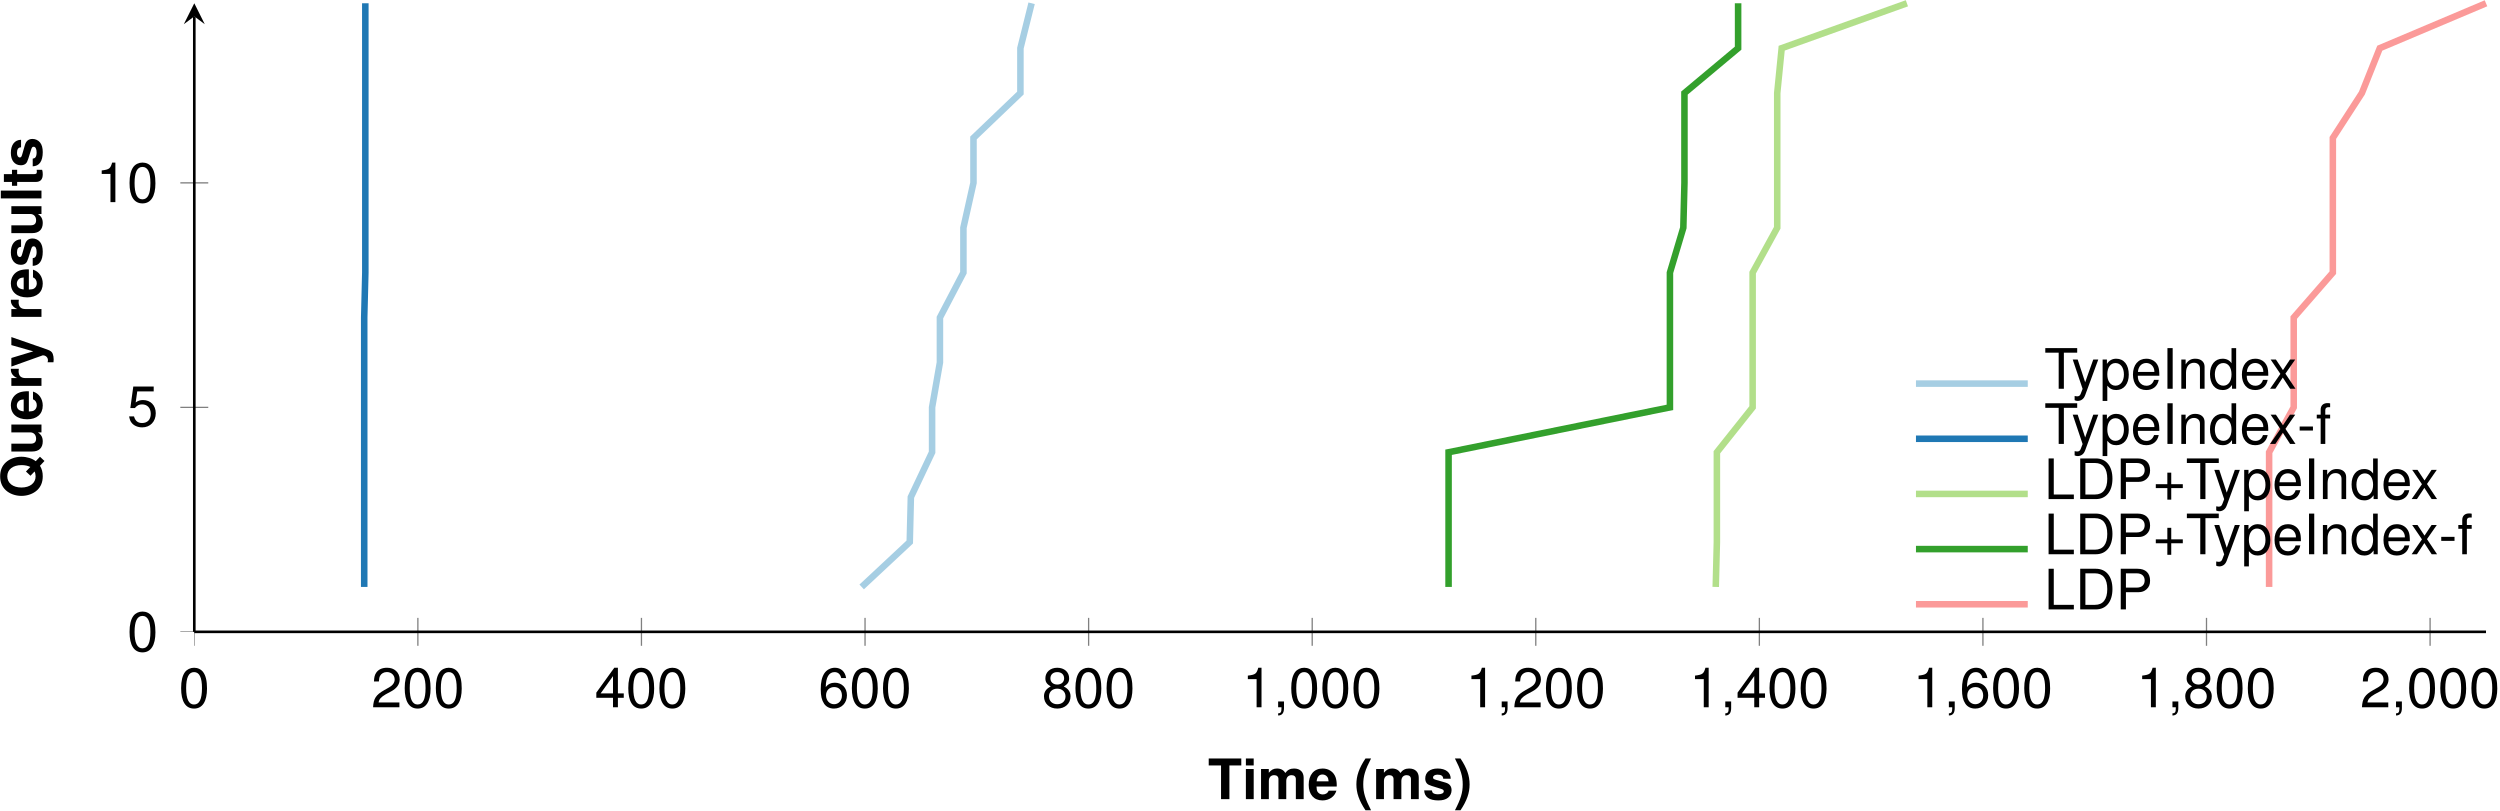 <?xml version='1.0' encoding='UTF-8'?>
<!-- This file was generated by dvisvgm 2.11.1 -->
<svg version='1.1' xmlns='http://www.w3.org/2000/svg' xmlns:xlink='http://www.w3.org/1999/xlink' width='380.393pt' height='123.44pt' viewBox='3.156 -126.541 380.393 123.44'>
<defs>
<clipPath id='clip1'>
<path d='M32.719 111.34H381.418V-267.785H32.719'/>
</clipPath>
<clipPath id='clip2'>
<path d='M-109.043-30.402V-126.043H523.18V-30.402'/>
</clipPath>
<path id='g1-40' d='M1.723-6.186C.747-4.718 .339-3.547 .339-2.249C.339-.942 .747 .229 1.723 1.697H2.571C1.672-.051 1.383-1.001 1.383-2.249C1.383-3.488 1.672-4.455 2.571-6.186H1.723Z'/>
<path id='g1-41' d='M1.035 1.697C2.011 .229 2.419-.942 2.419-2.24C2.419-3.547 2.011-4.718 1.035-6.186H.187C1.086-4.438 1.375-3.488 1.375-2.24C1.375-1.001 1.086-.034 .187 1.697H1.035Z'/>
<path id='g1-81' d='M5.643-.874C6.059-1.383 6.322-2.232 6.322-3.064C6.322-3.972 6-4.846 5.457-5.431C4.922-6.008 4.226-6.288 3.344-6.288S1.765-6.008 1.23-5.431C.687-4.846 .365-3.972 .365-3.047S.687-1.247 1.23-.662C1.765-.085 2.469 .195 3.344 .195C3.98 .195 4.455 .068 4.947-.229L5.677 .458L6.322-.229L5.643-.874ZM4.073-2.359L3.428-1.672L4.082-1.052C3.887-.95 3.607-.891 3.335-.891C2.317-.891 1.638-1.748 1.638-3.047S2.317-5.202 3.344-5.202C4.379-5.202 5.049-4.353 5.049-3.038C5.049-2.529 4.956-2.071 4.769-1.697L4.073-2.359Z'/>
<path id='g1-84' d='M3.267-5.126H5.075V-6.186H.119V-5.126H1.994V0H3.267V-5.126Z'/>
<path id='g1-101' d='M4.447-1.918C4.455-2.02 4.455-2.062 4.455-2.122C4.455-2.58 4.387-3.004 4.277-3.327C3.972-4.158 3.233-4.659 2.308-4.659C.993-4.659 .187-3.708 .187-2.172C.187-.704 .984 .195 2.283 .195C3.31 .195 4.141-.39 4.404-1.29H3.233C3.089-.925 2.758-.713 2.325-.713C1.986-.713 1.714-.857 1.544-1.112C1.434-1.281 1.392-1.485 1.375-1.918H4.447ZM1.392-2.707C1.468-3.403 1.765-3.751 2.291-3.751C2.588-3.751 2.86-3.607 3.03-3.369C3.14-3.199 3.191-3.021 3.216-2.707H1.392Z'/>
<path id='g1-105' d='M1.757-4.583H.569V0H1.757V-4.583ZM1.757-6.186H.569V-5.126H1.757V-6.186Z'/>
<path id='g1-108' d='M1.757-6.186H.569V0H1.757V-6.186Z'/>
<path id='g1-109' d='M.509-4.583V0H1.697V-2.75C1.697-3.31 2.003-3.649 2.512-3.649C2.911-3.649 3.157-3.42 3.157-3.055V0H4.345V-2.75C4.345-3.31 4.65-3.649 5.16-3.649C5.558-3.649 5.805-3.42 5.805-3.055V0H6.993V-3.242C6.993-4.133 6.45-4.659 5.533-4.659C4.956-4.659 4.549-4.455 4.192-3.98C3.972-4.413 3.513-4.659 2.945-4.659C2.419-4.659 2.079-4.481 1.689-4.014V-4.583H.509Z'/>
<path id='g1-114' d='M.535-4.583V0H1.723V-2.436C1.723-3.131 2.071-3.479 2.767-3.479C2.894-3.479 2.979-3.471 3.14-3.445V-4.65C3.072-4.659 3.03-4.659 2.996-4.659C2.453-4.659 1.977-4.303 1.723-3.683V-4.583H.535Z'/>
<path id='g1-115' d='M4.286-3.106C4.269-4.073 3.522-4.659 2.291-4.659C1.129-4.659 .407-4.073 .407-3.131C.407-2.826 .501-2.563 .662-2.385C.823-2.223 .967-2.147 1.409-2.003L2.826-1.561C3.123-1.468 3.225-1.375 3.225-1.188C3.225-.908 2.894-.738 2.342-.738C2.037-.738 1.791-.798 1.638-.9C1.511-.993 1.46-1.086 1.409-1.332H.246C.28-.331 1.018 .195 2.41 .195C3.047 .195 3.53 .059 3.87-.212S4.413-.908 4.413-1.358C4.413-1.952 4.116-2.334 3.513-2.512L2.011-2.945C1.68-3.047 1.595-3.114 1.595-3.301C1.595-3.556 1.867-3.725 2.283-3.725C2.851-3.725 3.131-3.522 3.14-3.106H4.286Z'/>
<path id='g1-116' d='M2.554-4.489H1.892V-5.72H.704V-4.489H.119V-3.7H.704V-.883C.704-.161 1.086 .195 1.867 .195C2.13 .195 2.342 .17 2.554 .102V-.73C2.436-.713 2.368-.704 2.283-.704C1.969-.704 1.892-.798 1.892-1.205V-3.7H2.554V-4.489Z'/>
<path id='g1-117' d='M4.591 0V-4.583H3.403V-1.714C3.403-1.171 3.021-.815 2.444-.815C1.935-.815 1.68-1.086 1.68-1.638V-4.583H.492V-1.392C.492-.382 1.052 .195 2.028 .195C2.648 .195 3.064-.034 3.403-.543V0H4.591Z'/>
<path id='g1-121' d='M3.344-4.583L2.393-1.247L1.383-4.583H.076L1.782 .187V.195V.221C1.782 .653 1.46 .984 1.044 .984C.95 .984 .883 .976 .73 .933V1.825C.908 1.85 1.01 1.858 1.154 1.858C1.451 1.858 1.808 1.799 2.011 1.714C2.342 1.578 2.486 1.383 2.682 .84L4.566-4.583H3.344Z'/>
<path id='g3-43' d='M4.532-2.266H2.775V-4.022H2.181V-2.266H.424V-1.672H2.181V.085H2.775V-1.672H4.532V-2.266Z'/>
<path id='g3-44' d='M.738-.883V0H1.247V.153C1.247 .738 1.137 .908 .738 .925V1.247C1.332 1.247 1.629 .866 1.629 .136V-.883H.738Z'/>
<path id='g3-45' d='M2.41-2.648H.39V-2.037H2.41V-2.648Z'/>
<path id='g3-48' d='M2.334-6.017C1.774-6.017 1.264-5.771 .95-5.355C.56-4.829 .365-4.022 .365-2.911C.365-.883 1.044 .195 2.334 .195C3.607 .195 4.303-.883 4.303-2.86C4.303-4.031 4.116-4.812 3.717-5.355C3.403-5.779 2.902-6.017 2.334-6.017ZM2.334-5.355C3.14-5.355 3.539-4.54 3.539-2.928C3.539-1.222 3.148-.424 2.317-.424C1.528-.424 1.129-1.256 1.129-2.902S1.528-5.355 2.334-5.355Z'/>
<path id='g3-49' d='M2.198-4.286V0H2.945V-6.017H2.453C2.189-5.092 2.02-4.964 .866-4.82V-4.286H2.198Z'/>
<path id='g3-50' d='M4.294-.738H1.129C1.205-1.23 1.477-1.544 2.215-1.977L3.064-2.436C3.904-2.894 4.336-3.513 4.336-4.252C4.336-4.752 4.133-5.219 3.776-5.541S2.979-6.017 2.41-6.017C1.646-6.017 1.078-5.745 .747-5.236C.535-4.914 .441-4.54 .424-3.929H1.171C1.197-4.336 1.247-4.583 1.349-4.778C1.544-5.143 1.935-5.363 2.385-5.363C3.064-5.363 3.573-4.88 3.573-4.235C3.573-3.759 3.293-3.352 2.758-3.047L1.977-2.605C.721-1.892 .356-1.324 .289 0H4.294V-.738Z'/>
<path id='g3-52' d='M2.775-1.443V0H3.522V-1.443H4.413V-2.113H3.522V-6.017H2.97L.238-2.232V-1.443H2.775ZM2.775-2.113H.891L2.775-4.744V-2.113Z'/>
<path id='g3-53' d='M4.039-6.017H.933L.484-2.741H1.171C1.519-3.157 1.808-3.301 2.274-3.301C3.08-3.301 3.59-2.75 3.59-1.858C3.59-.993 3.089-.467 2.274-.467C1.621-.467 1.222-.798 1.044-1.477H.297C.399-.984 .484-.747 .662-.526C1.001-.068 1.612 .195 2.291 .195C3.505 .195 4.353-.687 4.353-1.96C4.353-3.148 3.564-3.963 2.41-3.963C1.986-3.963 1.646-3.853 1.298-3.598L1.536-5.278H4.039V-6.017Z'/>
<path id='g3-54' d='M4.226-4.447C4.082-5.431 3.437-6.017 2.52-6.017C1.858-6.017 1.264-5.694 .908-5.16C.535-4.574 .365-3.836 .365-2.741C.365-1.731 .518-1.086 .874-.552C1.197-.068 1.723 .195 2.385 .195C3.53 .195 4.353-.653 4.353-1.833C4.353-2.953 3.59-3.742 2.512-3.742C1.918-3.742 1.451-3.513 1.129-3.072C1.137-4.54 1.612-5.355 2.469-5.355C2.996-5.355 3.361-5.024 3.479-4.447H4.226ZM2.419-3.08C3.14-3.08 3.59-2.58 3.59-1.774C3.59-1.018 3.08-.467 2.393-.467C1.697-.467 1.171-1.044 1.171-1.816C1.171-2.563 1.68-3.08 2.419-3.08Z'/>
<path id='g3-56' d='M3.318-3.165C3.938-3.539 4.141-3.844 4.141-4.413C4.141-5.355 3.403-6.017 2.334-6.017C1.273-6.017 .526-5.355 .526-4.413C.526-3.853 .73-3.547 1.341-3.165C.653-2.834 .314-2.334 .314-1.672C.314-.569 1.146 .195 2.334 .195S4.353-.569 4.353-1.663C4.353-2.334 4.014-2.834 3.318-3.165ZM2.334-5.355C2.97-5.355 3.378-4.981 3.378-4.396C3.378-3.836 2.962-3.462 2.334-3.462S1.29-3.836 1.29-4.404C1.29-4.981 1.706-5.355 2.334-5.355ZM2.334-2.834C3.08-2.834 3.59-2.359 3.59-1.655C3.59-.942 3.08-.467 2.317-.467C1.587-.467 1.078-.95 1.078-1.655S1.587-2.834 2.334-2.834Z'/>
<path id='g3-68' d='M.755 0H3.14C4.701 0 5.66-1.171 5.66-3.097C5.66-5.015 4.71-6.186 3.14-6.186H.755V0ZM1.544-.696V-5.491H3.004C4.226-5.491 4.871-4.667 4.871-3.089C4.871-1.528 4.226-.696 3.004-.696H1.544Z'/>
<path id='g3-73' d='M1.646-6.186H.849V0H1.646V-6.186Z'/>
<path id='g3-76' d='M1.468-6.186H.679V0H4.523V-.696H1.468V-6.186Z'/>
<path id='g3-80' d='M1.561-2.622H3.505C3.989-2.622 4.37-2.767 4.701-3.064C5.075-3.403 5.236-3.802 5.236-4.37C5.236-5.533 4.549-6.186 3.327-6.186H.772V0H1.561V-2.622ZM1.561-3.318V-5.491H3.208C3.963-5.491 4.413-5.083 4.413-4.404S3.963-3.318 3.208-3.318H1.561Z'/>
<path id='g3-84' d='M3.004-5.491H5.032V-6.186H.178V-5.491H2.215V0H3.004V-5.491Z'/>
<path id='g3-100' d='M4.201-6.186H3.496V-3.887C3.199-4.336 2.724-4.574 2.13-4.574C.976-4.574 .221-3.649 .221-2.232C.221-.73 .959 .195 2.155 .195C2.767 .195 3.191-.034 3.573-.586V0H4.201V-6.186ZM2.249-3.912C3.013-3.912 3.496-3.233 3.496-2.172C3.496-1.146 3.004-.467 2.257-.467C1.477-.467 .959-1.154 .959-2.189S1.477-3.912 2.249-3.912Z'/>
<path id='g3-101' d='M4.353-1.986C4.353-2.665 4.303-3.072 4.175-3.403C3.887-4.133 3.208-4.574 2.376-4.574C1.137-4.574 .339-3.624 .339-2.164S1.112 .195 2.359 .195C3.378 .195 4.082-.382 4.26-1.349H3.547C3.352-.764 2.953-.458 2.385-.458C1.935-.458 1.553-.662 1.315-1.035C1.146-1.29 1.086-1.544 1.078-1.986H4.353ZM1.095-2.563C1.154-3.386 1.655-3.921 2.368-3.921C3.064-3.921 3.598-3.344 3.598-2.614C3.598-2.597 3.598-2.58 3.59-2.563H1.095Z'/>
<path id='g3-102' d='M2.189-4.447H1.451V-5.143C1.451-5.44 1.621-5.592 1.943-5.592C2.003-5.592 2.028-5.592 2.189-5.584V-6.169C2.028-6.203 1.935-6.212 1.791-6.212C1.137-6.212 .747-5.839 .747-5.202V-4.447H.153V-3.87H.747V0H1.451V-3.87H2.189V-4.447Z'/>
<path id='g3-110' d='M.594-4.447V0H1.307V-2.453C1.307-3.361 1.782-3.955 2.512-3.955C3.072-3.955 3.428-3.615 3.428-3.08V0H4.133V-3.361C4.133-4.099 3.581-4.574 2.724-4.574C2.062-4.574 1.638-4.319 1.247-3.7V-4.447H.594Z'/>
<path id='g3-112' d='M.458 1.85H1.171V-.467C1.544-.008 1.96 .195 2.537 .195C3.683 .195 4.438-.73 4.438-2.147C4.438-3.641 3.708-4.574 2.529-4.574C1.926-4.574 1.443-4.303 1.112-3.776V-4.447H.458V1.85ZM2.41-3.912C3.191-3.912 3.7-3.225 3.7-2.164C3.7-1.154 3.182-.467 2.41-.467C1.663-.467 1.171-1.146 1.171-2.189S1.663-3.912 2.41-3.912Z'/>
<path id='g3-120' d='M2.478-2.3L3.972-4.447H3.174L2.105-2.834L1.035-4.447H.229L1.714-2.266L.144 0H.95L2.079-1.706L3.191 0H4.014L2.478-2.3Z'/>
<path id='g3-121' d='M3.293-4.447L2.062-.984L.925-4.447H.17L1.672 .017L1.4 .721C1.29 1.035 1.129 1.154 .832 1.154C.73 1.154 .611 1.137 .458 1.103V1.74C.603 1.816 .747 1.85 .933 1.85C1.163 1.85 1.409 1.774 1.595 1.638C1.816 1.477 1.943 1.29 2.079 .933L4.056-4.447H3.293Z'/>
</defs>
<g id='page1'>
<path d='M134.266-37.234L141.582-44.066L141.75-50.898L144.981-57.727V-64.559L146.172-71.391V-78.223L149.747-85.055V-91.887L151.278-98.719V-105.551L158.418-112.383V-119.211L160.122-126.043' stroke='#a6cee3' fill='none' stroke-width='.996' stroke-miterlimit='10'/>
<path d='M58.574-37.234V-44.066V-50.898V-57.727V-64.559V-71.391V-78.223L58.742-85.055V-91.887V-98.719V-105.551V-112.383V-119.211V-126.043' stroke='#1f78b4' fill='none' stroke-width='.996' stroke-miterlimit='10'/>
<path d='M264.219-37.234L264.391-44.066V-50.898V-57.727L269.832-64.559V-71.391V-78.223V-85.055L273.575-91.887V-98.719V-105.551V-112.383L274.254-119.211L293.305-126.043' stroke='#b2df8a' fill='none' stroke-width='.996' stroke-miterlimit='10'/>
<path d='M223.567-37.234V-44.066V-50.898V-57.727L257.247-64.559V-71.391V-78.223V-85.055L259.286-91.887L259.457-98.719V-105.551V-112.383L267.622-119.211V-126.043' stroke='#33a02c' fill='none' stroke-width='.996' stroke-miterlimit='10'/>
<path d='M348.418-37.234V-44.066V-50.898V-57.727L352.161-64.559V-71.391V-78.223L358.114-85.055V-91.887V-98.719V-105.551L362.536-112.383L365.258-119.211L381.418-126.043' stroke='#fb9a99' fill='none' stroke-width='.996' stroke-miterlimit='10'/>
<path d='M32.719-28.277V-32.527M66.738-28.277V-32.527M100.758-28.277V-32.527M134.778-28.277V-32.527M168.797-28.277V-32.527M202.817-28.277V-32.527M236.836-28.277V-32.527M270.856-28.277V-32.527M304.872-28.277V-32.527M338.891-28.277V-32.527M372.911-28.277V-32.527' stroke='#808080' fill='none' stroke-width='.199' stroke-miterlimit='10' clip-path='url(#clip1)'/>
<path d='M30.594-30.402H34.844M30.594-64.559H34.844M30.594-98.719H34.844' stroke='#808080' fill='none' stroke-width='.199' stroke-miterlimit='10' clip-path='url(#clip2)'/>
<path d='M32.719-30.402H381.418' stroke='#000' fill='none' stroke-width='.399' stroke-miterlimit='10'/>
<path d='M32.719-30.402V-124.051' stroke='#000' fill='none' stroke-width='.399' stroke-miterlimit='10'/>
<path d='M32.719-126.043L31.125-122.856L32.719-124.051L34.313-122.856'/>
<g transform='matrix(1 0 0 1 -35.087 41.883)'>
<use x='65.438' y='-60.804' xlink:href='#g3-48'/>
</g>
<g transform='matrix(1 0 0 1 -5.804 41.883)'>
<use x='65.438' y='-60.804' xlink:href='#g3-50'/>
<use x='70.174' y='-60.804' xlink:href='#g3-48'/>
<use x='74.91' y='-60.804' xlink:href='#g3-48'/>
</g>
<g transform='matrix(1 0 0 1 28.215 41.883)'>
<use x='65.438' y='-60.804' xlink:href='#g3-52'/>
<use x='70.174' y='-60.804' xlink:href='#g3-48'/>
<use x='74.91' y='-60.804' xlink:href='#g3-48'/>
</g>
<g transform='matrix(1 0 0 1 62.234 41.883)'>
<use x='65.438' y='-60.804' xlink:href='#g3-54'/>
<use x='70.174' y='-60.804' xlink:href='#g3-48'/>
<use x='74.91' y='-60.804' xlink:href='#g3-48'/>
</g>
<g transform='matrix(1 0 0 1 96.254 41.883)'>
<use x='65.438' y='-60.804' xlink:href='#g3-56'/>
<use x='70.174' y='-60.804' xlink:href='#g3-48'/>
<use x='74.91' y='-60.804' xlink:href='#g3-48'/>
</g>
<g transform='matrix(1 0 0 1 126.721 41.883)'>
<use x='65.438' y='-60.804' xlink:href='#g3-49'/>
<use x='70.174' y='-60.804' xlink:href='#g3-44'/>
<use x='72.542' y='-60.804' xlink:href='#g3-48'/>
<use x='77.278' y='-60.804' xlink:href='#g3-48'/>
<use x='82.014' y='-60.804' xlink:href='#g3-48'/>
</g>
<g transform='matrix(1 0 0 1 160.74 41.883)'>
<use x='65.438' y='-60.804' xlink:href='#g3-49'/>
<use x='70.174' y='-60.804' xlink:href='#g3-44'/>
<use x='72.542' y='-60.804' xlink:href='#g3-50'/>
<use x='77.278' y='-60.804' xlink:href='#g3-48'/>
<use x='82.014' y='-60.804' xlink:href='#g3-48'/>
</g>
<g transform='matrix(1 0 0 1 194.76 41.883)'>
<use x='65.438' y='-60.804' xlink:href='#g3-49'/>
<use x='70.174' y='-60.804' xlink:href='#g3-44'/>
<use x='72.542' y='-60.804' xlink:href='#g3-52'/>
<use x='77.278' y='-60.804' xlink:href='#g3-48'/>
<use x='82.014' y='-60.804' xlink:href='#g3-48'/>
</g>
<g transform='matrix(1 0 0 1 228.779 41.883)'>
<use x='65.438' y='-60.804' xlink:href='#g3-49'/>
<use x='70.174' y='-60.804' xlink:href='#g3-44'/>
<use x='72.542' y='-60.804' xlink:href='#g3-54'/>
<use x='77.278' y='-60.804' xlink:href='#g3-48'/>
<use x='82.014' y='-60.804' xlink:href='#g3-48'/>
</g>
<g transform='matrix(1 0 0 1 262.798 41.883)'>
<use x='65.438' y='-60.804' xlink:href='#g3-49'/>
<use x='70.174' y='-60.804' xlink:href='#g3-44'/>
<use x='72.542' y='-60.804' xlink:href='#g3-56'/>
<use x='77.278' y='-60.804' xlink:href='#g3-48'/>
<use x='82.014' y='-60.804' xlink:href='#g3-48'/>
</g>
<g transform='matrix(1 0 0 1 296.817 41.883)'>
<use x='65.438' y='-60.804' xlink:href='#g3-50'/>
<use x='70.174' y='-60.804' xlink:href='#g3-44'/>
<use x='72.542' y='-60.804' xlink:href='#g3-48'/>
<use x='77.278' y='-60.804' xlink:href='#g3-48'/>
<use x='82.014' y='-60.804' xlink:href='#g3-48'/>
</g>
<g transform='matrix(1 0 0 1 -42.935 33.333)'>
<use x='65.438' y='-60.804' xlink:href='#g3-48'/>
</g>
<g transform='matrix(1 0 0 1 -42.935 -.904)'>
<use x='65.438' y='-60.804' xlink:href='#g3-53'/>
</g>
<g transform='matrix(1 0 0 1 -47.672 -34.983)'>
<use x='65.438' y='-60.804' xlink:href='#g3-49'/>
<use x='70.174' y='-60.804' xlink:href='#g3-48'/>
</g>
<g transform='matrix(1 0 0 1 121.514 55.858)'>
<use x='65.438' y='-60.804' xlink:href='#g1-84'/>
<use x='70.643' y='-60.804' xlink:href='#g1-105'/>
<use x='73.01' y='-60.804' xlink:href='#g1-109'/>
<use x='80.583' y='-60.804' xlink:href='#g1-101'/>
<use x='87.687' y='-60.804' xlink:href='#g1-40'/>
<use x='90.523' y='-60.804' xlink:href='#g1-109'/>
<use x='98.096' y='-60.804' xlink:href='#g1-115'/>
<use x='102.832' y='-60.804' xlink:href='#g1-41'/>
</g>
<g transform='matrix(0 -1 1 0 70.27 14.715)'>
<use x='65.438' y='-60.804' xlink:href='#g1-81'/>
<use x='72.065' y='-60.804' xlink:href='#g1-117'/>
<use x='77.27' y='-60.804' xlink:href='#g1-101'/>
<use x='82.005' y='-60.804' xlink:href='#g1-114'/>
<use x='85.404' y='-60.804' xlink:href='#g1-121'/>
<use x='92.508' y='-60.804' xlink:href='#g1-114'/>
<use x='95.821' y='-60.804' xlink:href='#g1-101'/>
<use x='100.557' y='-60.804' xlink:href='#g1-115'/>
<use x='105.293' y='-60.804' xlink:href='#g1-117'/>
<use x='110.498' y='-60.804' xlink:href='#g1-108'/>
<use x='112.866' y='-60.804' xlink:href='#g1-116'/>
<use x='115.702' y='-60.804' xlink:href='#g1-115'/>
</g>
<path d='M294.684-68.172H303.188H311.695' stroke='#a6cee3' fill='none' stroke-width='.996' stroke-miterlimit='10'/>
<g transform='matrix(1 0 0 1 230.742 26.99)'>
<use x='83.442' y='-94.378' xlink:href='#g3-84'/>
<use x='87.625' y='-94.378' xlink:href='#g3-121'/>
<use x='91.884' y='-94.378' xlink:href='#g3-112'/>
<use x='96.62' y='-94.378' xlink:href='#g3-101'/>
<use x='101.356' y='-94.378' xlink:href='#g3-73'/>
<use x='103.724' y='-94.378' xlink:href='#g3-110'/>
<use x='108.46' y='-94.378' xlink:href='#g3-100'/>
<use x='113.196' y='-94.378' xlink:href='#g3-101'/>
<use x='117.676' y='-94.378' xlink:href='#g3-120'/>
</g>
<path d='M294.684-59.777H303.188H311.695' stroke='#1f78b4' fill='none' stroke-width='.996' stroke-miterlimit='10'/>
<g transform='matrix(1 0 0 1 230.742 26.99)'>
<use x='83.442' y='-85.985' xlink:href='#g3-84'/>
<use x='87.625' y='-85.985' xlink:href='#g3-121'/>
<use x='91.884' y='-85.985' xlink:href='#g3-112'/>
<use x='96.62' y='-85.985' xlink:href='#g3-101'/>
<use x='101.356' y='-85.985' xlink:href='#g3-73'/>
<use x='103.724' y='-85.985' xlink:href='#g3-110'/>
<use x='108.46' y='-85.985' xlink:href='#g3-100'/>
<use x='113.196' y='-85.985' xlink:href='#g3-101'/>
<use x='117.676' y='-85.985' xlink:href='#g3-120'/>
<use x='121.935' y='-85.985' xlink:href='#g3-45'/>
<use x='124.772' y='-85.985' xlink:href='#g3-102'/>
</g>
<path d='M294.684-51.387H303.188H311.695' stroke='#b2df8a' fill='none' stroke-width='.996' stroke-miterlimit='10'/>
<g transform='matrix(1 0 0 1 230.742 26.99)'>
<use x='83.442' y='-77.591' xlink:href='#g3-76'/>
<use x='88.178' y='-77.591' xlink:href='#g3-68'/>
<use x='94.328' y='-77.591' xlink:href='#g3-80'/>
<use x='100.01' y='-77.591' xlink:href='#g3-43'/>
<use x='104.984' y='-77.591' xlink:href='#g3-84'/>
<use x='109.167' y='-77.591' xlink:href='#g3-121'/>
<use x='113.426' y='-77.591' xlink:href='#g3-112'/>
<use x='118.162' y='-77.591' xlink:href='#g3-101'/>
<use x='122.898' y='-77.591' xlink:href='#g3-73'/>
<use x='125.266' y='-77.591' xlink:href='#g3-110'/>
<use x='130.002' y='-77.591' xlink:href='#g3-100'/>
<use x='134.738' y='-77.591' xlink:href='#g3-101'/>
<use x='139.218' y='-77.591' xlink:href='#g3-120'/>
</g>
<path d='M294.684-42.992H303.188H311.695' stroke='#33a02c' fill='none' stroke-width='.996' stroke-miterlimit='10'/>
<g transform='matrix(1 0 0 1 230.742 26.99)'>
<use x='83.442' y='-69.198' xlink:href='#g3-76'/>
<use x='88.178' y='-69.198' xlink:href='#g3-68'/>
<use x='94.328' y='-69.198' xlink:href='#g3-80'/>
<use x='100.01' y='-69.198' xlink:href='#g3-43'/>
<use x='104.984' y='-69.198' xlink:href='#g3-84'/>
<use x='109.167' y='-69.198' xlink:href='#g3-121'/>
<use x='113.426' y='-69.198' xlink:href='#g3-112'/>
<use x='118.162' y='-69.198' xlink:href='#g3-101'/>
<use x='122.898' y='-69.198' xlink:href='#g3-73'/>
<use x='125.266' y='-69.198' xlink:href='#g3-110'/>
<use x='130.002' y='-69.198' xlink:href='#g3-100'/>
<use x='134.738' y='-69.198' xlink:href='#g3-101'/>
<use x='139.218' y='-69.198' xlink:href='#g3-120'/>
<use x='143.477' y='-69.198' xlink:href='#g3-45'/>
<use x='146.313' y='-69.198' xlink:href='#g3-102'/>
</g>
<path d='M294.684-34.598H303.188H311.695' stroke='#fb9a99' fill='none' stroke-width='.996' stroke-miterlimit='10'/>
<g transform='matrix(1 0 0 1 230.742 26.99)'>
<use x='83.442' y='-60.804' xlink:href='#g3-76'/>
<use x='88.178' y='-60.804' xlink:href='#g3-68'/>
<use x='94.328' y='-60.804' xlink:href='#g3-80'/>
</g>
</g>
</svg>